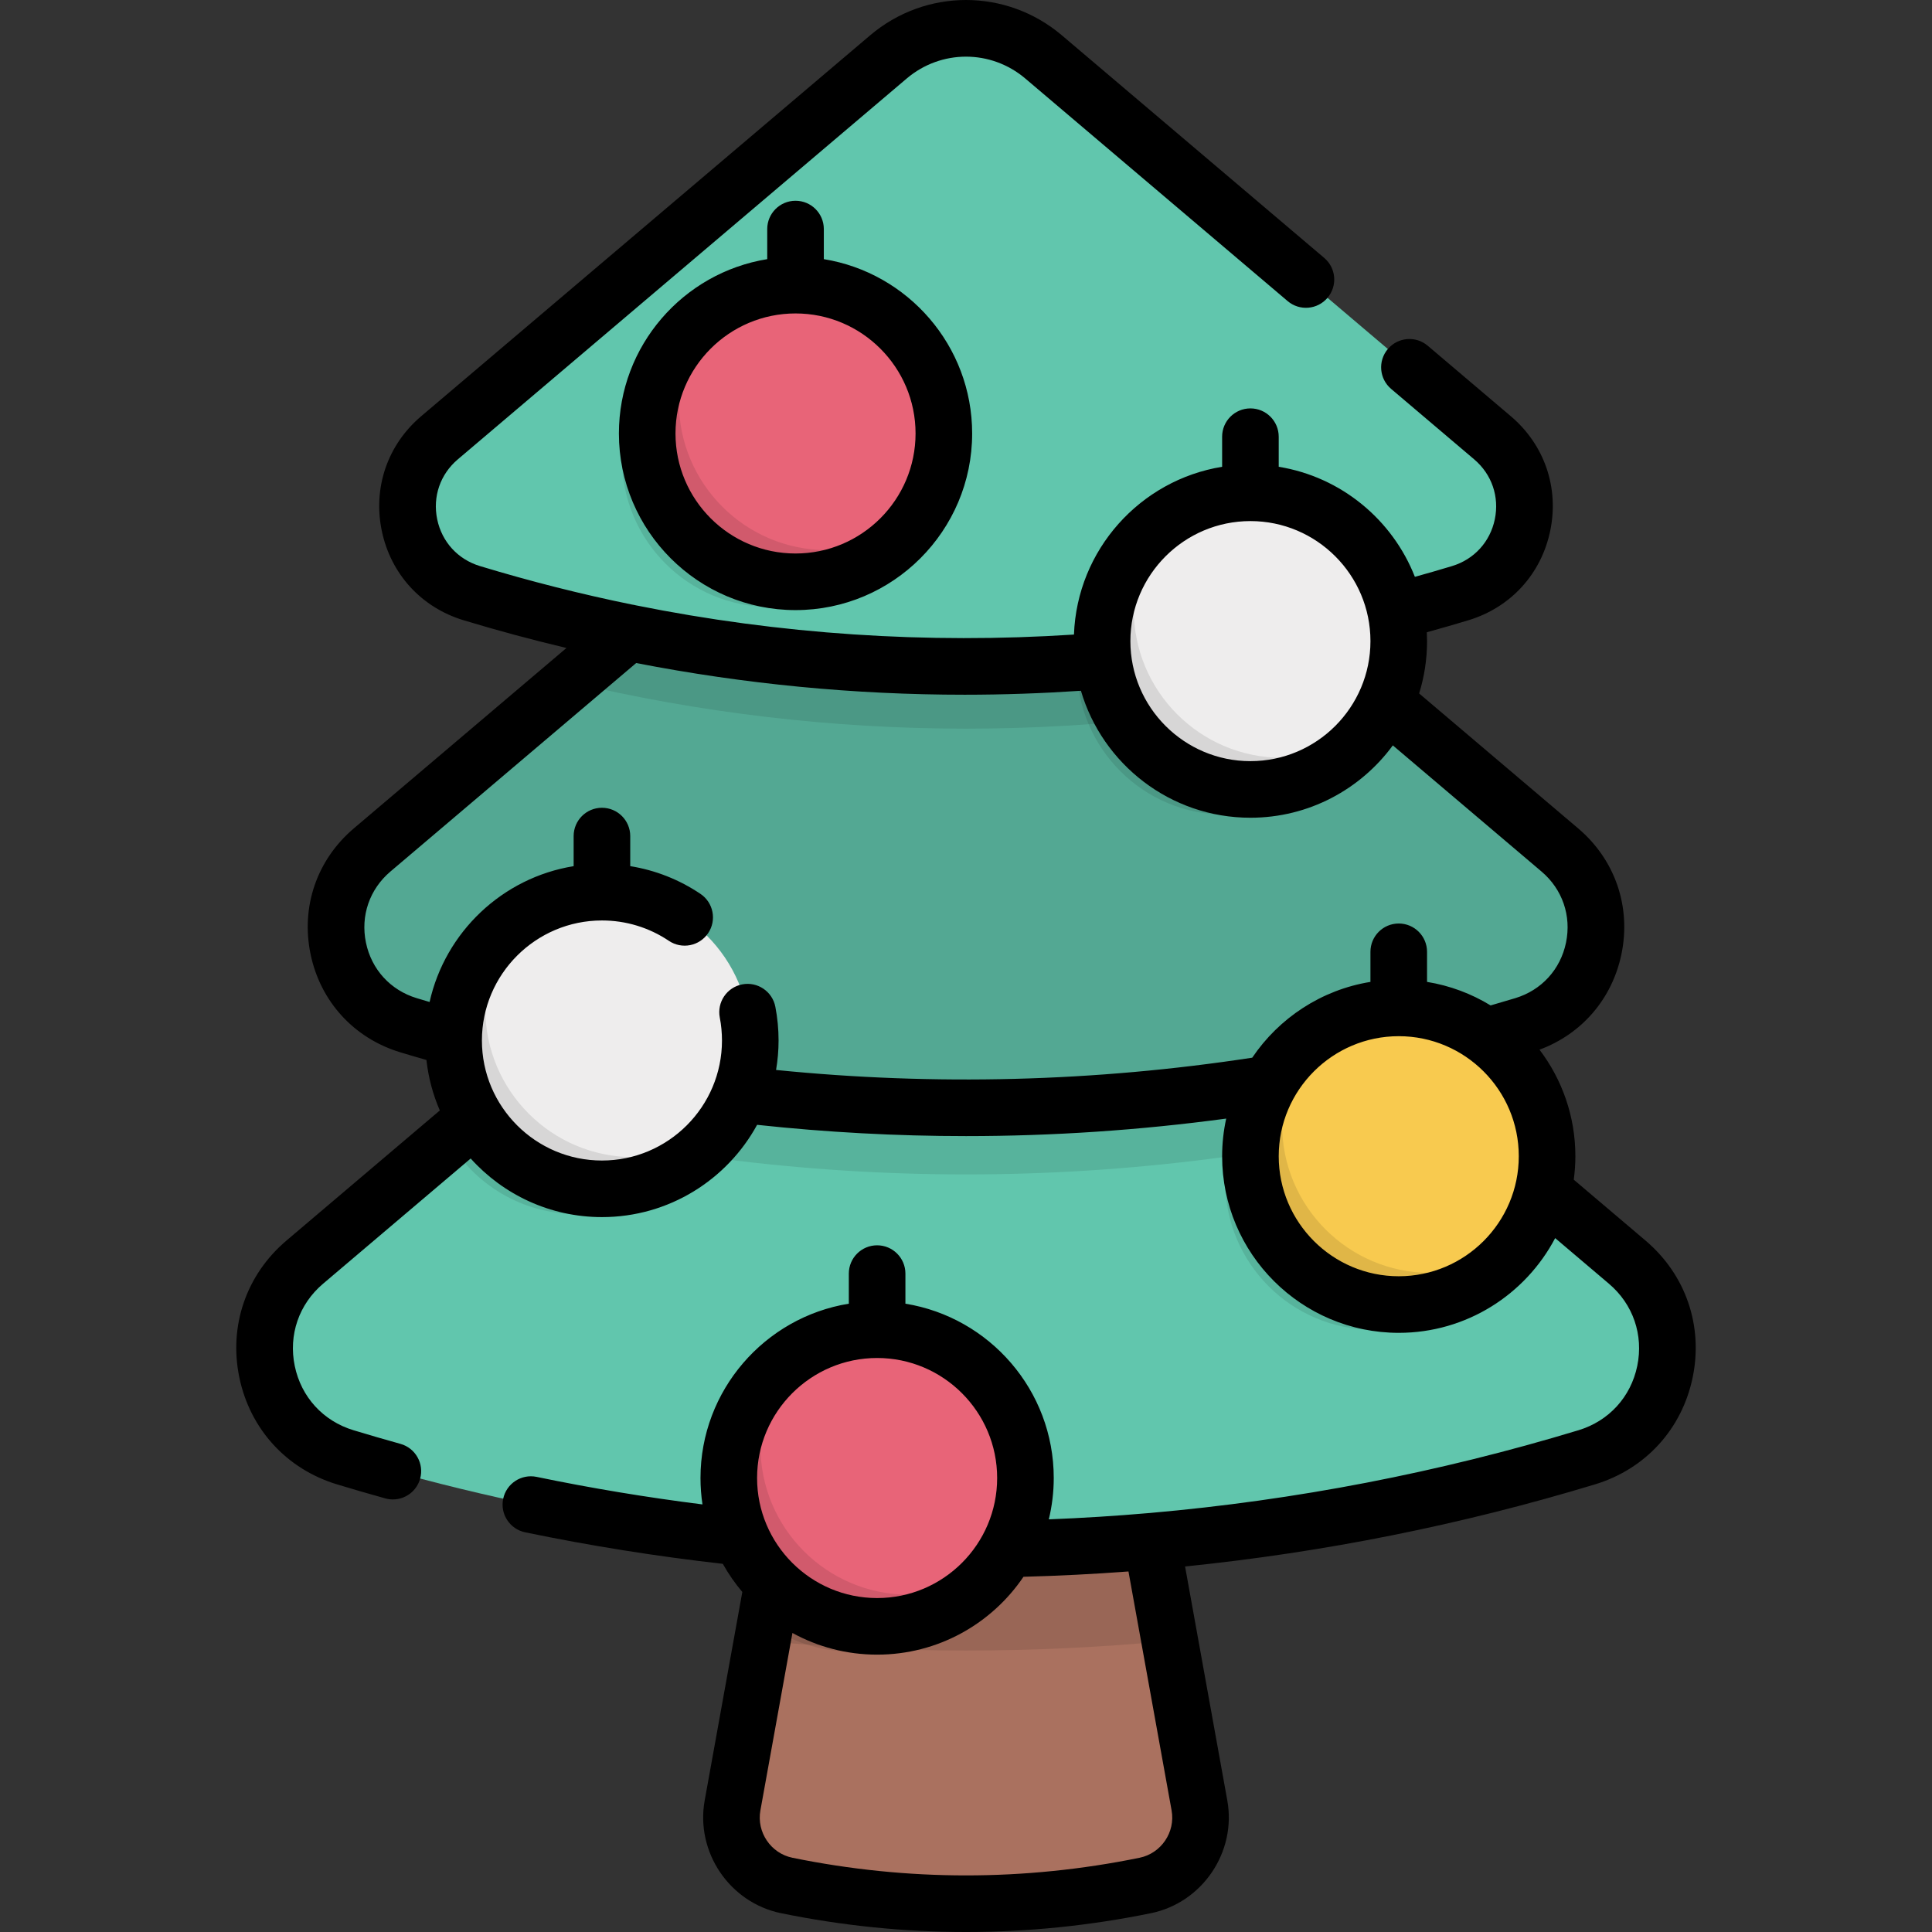 <?xml version="1.0" encoding="iso-8859-1"?>
<!-- Generator: Adobe Illustrator 19.0.0, SVG Export Plug-In . SVG Version: 6.00 Build 0)  -->
<svg version="1.1" id="Capa_1" xmlns="http://www.w3.org/2000/svg" xmlns:xlink="http://www.w3.org/1999/xlink" x="0px" y="0px"
	 viewBox="0 0 511.998 511.998" style="enable-background:new 0 0 511.998 511.998;" xml:space="preserve">
<rect x="0" y="0" width="511.998" height="511.998" fill="#333333" stroke="none"/>
<path style="fill:#AA715F;" d="M301.087,385.498h-90.176l-16.781,92.963c-1.769,9.798,4.61,19.215,14.365,21.208l0,0
	c31.346,6.404,63.662,6.404,95.007,0l0,0c9.755-1.993,16.133-11.41,14.365-21.208L301.087,385.498z"/>
<path style="opacity:0.1;enable-background:new    ;" d="M301.087,385.498h-90.176l-8.905,49.331
	c35.913,3.436,72.072,3.436,107.985,0L301.087,385.498z"/>
<path style="fill:#61C6AD;" d="M230.17,207.728L80.761,334.486c-18.159,15.406-12.059,44.802,10.73,51.712l0,0
	c107.261,32.522,221.756,32.522,329.017,0l0,0c22.789-6.91,28.888-36.306,10.73-51.712L281.829,207.728
	C266.929,195.086,245.07,195.086,230.17,207.728z"/>
<path style="opacity:0.1;enable-background:new    ;" d="M281.829,207.728c-14.9-12.641-36.759-12.641-51.659,0L127.574,294.77
	c84.207,21.949,172.642,21.949,256.85,0L281.829,207.728z"/>
<path style="fill:#61C6AD;" d="M232.801,111.409L98.616,225.251c-16.309,13.836-10.831,40.236,9.637,46.443l0,0
	c96.332,29.208,199.161,29.208,295.493,0l0,0c20.467-6.205,25.944-32.607,9.637-46.443L279.197,111.409
	C265.815,100.055,246.183,100.055,232.801,111.409z"/>
<path style="opacity:0.15;enable-background:new    ;" d="M232.801,111.409L98.616,225.251
	c-16.309,13.836-10.831,40.236,9.637,46.443l0,0c96.332,29.208,199.161,29.208,295.493,0l0,0
	c20.467-6.205,25.944-32.607,9.637-46.443L279.197,111.409C265.815,100.055,246.183,100.055,232.801,111.409z"/>
<path style="opacity:0.1;enable-background:new    ;" d="M279.197,111.409c-13.381-11.352-33.013-11.352-46.396,0l-81.716,69.328
	c68.97,16.481,140.858,16.481,209.826,0L279.197,111.409z"/>
<path style="fill:#61C6AD;" d="M235.433,15.09L116.471,116.016c-14.458,12.266-9.602,35.672,8.543,41.173l0,0
	c85.403,25.894,176.566,25.894,261.968,0l0,0c18.145-5.501,23.001-28.907,8.543-41.173L276.564,15.09
	C264.701,5.024,247.296,5.024,235.433,15.09z"/>
<circle style="opacity:0.1;enable-background:new    ;" cx="324.695" cy="176.576" r="39.305"/>
<path style="opacity:0.1;enable-background:new    ;" d="M152.846,243.11c-18.655,0-34.264,13-38.29,30.432
	c9.669,2.794,19.395,5.308,29.175,7.519l-24.871,21.1c6.81,11.696,19.474,19.564,33.985,19.564
	c21.709,0,39.308-17.599,39.308-39.308C192.154,260.708,174.555,243.11,152.846,243.11z"/>
<circle style="opacity:0.1;enable-background:new    ;" cx="363.999" cy="313.087" r="39.305"/>
<path style="opacity:0.1;enable-background:new    ;" d="M225.766,359.059c-21.709,0-39.308,17.599-39.308,39.308
	c0,2.747,0.284,5.426,0.82,8.014c6.489,0.792,12.987,1.481,19.494,2.048l-3.944,21.85c6.456,4.649,14.374,7.396,22.938,7.396
	c21.709,0,39.308-17.599,39.308-39.308C265.074,376.659,247.475,359.059,225.766,359.059z"/>
<circle style="opacity:0.1;enable-background:new    ;" cx="204.141" cy="121.554" r="39.305"/>
<circle style="fill:#EEEDED;" cx="331.374" cy="169.897" r="39.305"/>
<path style="opacity:0.1;enable-background:new    ;" d="M339.767,200.816c-21.709,0-39.309-17.599-39.309-39.308
	c0-8.713,2.84-16.761,7.637-23.277c-9.721,7.156-16.031,18.674-16.031,31.671c0,21.709,17.599,39.308,39.309,39.308
	c12.996,0,24.515-6.311,31.671-16.031C356.527,197.976,348.48,200.816,339.767,200.816z"/>
<circle style="fill:#EEEDED;" cx="159.527" cy="275.742" r="39.305"/>
<path style="opacity:0.1;enable-background:new    ;" d="M167.918,306.654c-21.709,0-39.309-17.599-39.309-39.308
	c0-8.713,2.84-16.761,7.638-23.278c-9.721,7.156-16.031,18.674-16.031,31.671c0,21.709,17.599,39.309,39.308,39.309
	c12.996,0,24.515-6.311,31.671-16.031C184.678,303.815,176.631,306.654,167.918,306.654z"/>
<circle style="fill:#F8CA4F;" cx="370.679" cy="306.408" r="39.305"/>
<path style="opacity:0.1;enable-background:new    ;" d="M379.074,337.324c-21.709,0-39.308-17.599-39.308-39.309
	c0-8.713,2.84-16.761,7.637-23.277c-9.721,7.156-16.031,18.674-16.031,31.671c0,21.709,17.599,39.308,39.308,39.308
	c12.996,0,24.515-6.31,31.671-16.031C395.835,334.484,387.788,337.324,379.074,337.324z"/>
<circle style="fill:#E86478;" cx="232.447" cy="391.687" r="39.305"/>
<path style="opacity:0.1;enable-background:new    ;" d="M240.838,422.603c-21.709,0-39.308-17.599-39.308-39.308
	c0-8.713,2.84-16.761,7.638-23.277c-9.721,7.156-16.031,18.674-16.031,31.671c0,21.709,17.599,39.308,39.308,39.308
	c12.996,0,24.515-6.311,31.671-16.031C257.598,419.764,249.551,422.603,240.838,422.603z"/>
<circle style="fill:#E86478;" cx="210.82" cy="114.874" r="39.305"/>
<path style="opacity:0.1;enable-background:new    ;" d="M219.216,145.789c-21.709,0-39.309-17.599-39.309-39.308
	c0-8.713,2.84-16.761,7.638-23.277c-9.721,7.156-16.031,18.674-16.031,31.671c0,21.709,17.599,39.308,39.308,39.308
	c12.996,0,24.515-6.311,31.671-16.031C235.976,142.95,227.929,145.789,219.216,145.789z"/>
<path d="M210.822,53.203c-4.141,0-7.499,3.358-7.499,7.499v7.974c-22.256,3.601-39.309,22.942-39.309,46.199
	c0,25.809,20.998,46.807,46.808,46.807s46.807-20.998,46.807-46.807c0-23.257-17.052-42.598-39.308-46.199v-7.974
	C218.321,56.56,214.964,53.203,210.822,53.203z M242.631,114.874c0,17.54-14.269,31.809-31.809,31.809s-31.81-14.269-31.81-31.809
	s14.269-31.809,31.81-31.809S242.631,97.335,242.631,114.874z M436.089,328.768l-19.025-16.141c0.272-2.036,0.425-4.108,0.425-6.217
	c0-10.6-3.547-20.383-9.508-28.238c11.208-4.146,19.257-13.464,21.717-25.314c2.607-12.564-1.679-25.023-11.463-33.324
	l-42.151-35.761c1.363-4.384,2.099-9.044,2.099-13.87c0-0.788-0.021-1.572-0.06-2.351c3.747-1.033,7.446-2.096,11.037-3.185
	c11.19-3.393,19.289-12.253,21.665-23.704c2.376-11.448-1.529-22.8-10.446-30.365l-22.015-18.677
	c-3.157-2.68-7.89-2.291-10.569,0.867c-2.68,3.159-2.292,7.891,0.867,10.57l22.014,18.677c4.663,3.955,6.706,9.893,5.463,15.881
	c-1.242,5.988-5.478,10.623-11.331,12.397c-3.208,0.973-6.506,1.924-9.85,2.852c-5.948-15.163-19.579-26.493-36.085-29.163v-7.974
	c0-4.141-3.357-7.499-7.499-7.499s-7.499,3.358-7.499,7.499v7.974c-21.699,3.511-38.439,21.986-39.264,44.462
	c-39.088,2.536-77.957-0.063-116.079-7.743c-0.327-0.091-0.659-0.152-0.994-0.197c-13.552-2.763-27.009-6.166-40.346-10.211
	c-5.853-1.775-10.089-6.409-11.33-12.397c-1.243-5.988,0.8-11.925,5.463-15.882l118.96-100.926c9.106-7.726,22.325-7.725,31.43,0
	l69.521,58.981c3.157,2.68,7.89,2.291,10.569-0.867c2.68-3.159,2.292-7.891-0.867-10.57L281.417,9.372
	c-14.728-12.496-36.106-12.495-50.835,0L111.621,110.298c-8.916,7.565-12.821,18.916-10.446,30.365
	c2.376,11.449,10.475,20.31,21.664,23.704c9.043,2.742,18.141,5.182,27.281,7.354l-56.356,47.812
	c-9.786,8.302-14.071,20.76-11.463,33.324c2.607,12.564,11.495,22.289,23.776,26.012c2.184,0.662,4.455,1.33,6.932,2.037
	c0.519,4.702,1.736,9.196,3.547,13.376l-40.646,34.485c-10.655,9.039-15.32,22.603-12.481,36.283
	c2.839,13.681,12.516,24.269,25.886,28.323c4.213,1.278,8.517,2.529,12.789,3.716c0.672,0.187,1.347,0.276,2.013,0.276
	c3.284,0,6.298-2.175,7.221-5.492c1.109-3.99-1.227-8.125-5.217-9.234c-4.158-1.156-8.348-2.374-12.453-3.618
	c-8.034-2.436-13.848-8.797-15.554-17.017c-1.706-8.22,1.098-16.37,7.499-21.8l39.122-33.191
	c8.574,9.529,20.993,15.533,34.79,15.533c17.72,0,33.169-9.898,41.115-24.455c18.411,1.985,36.89,2.987,55.368,2.987
	c23.04,0,46.074-1.561,68.947-4.64c-0.701,3.216-1.08,6.549-1.08,9.972c0,25.809,20.997,46.807,46.807,46.807
	c17.981,0,33.614-10.197,41.452-25.105l14.253,12.092c6.4,5.43,9.204,13.58,7.499,21.799c-1.706,8.22-7.521,14.581-15.554,17.018
	c-37.004,11.219-75.041,18.558-113.506,21.927c-0.119,0.006-0.238,0.016-0.357,0.029c-8.822,0.767-17.666,1.32-26.524,1.668
	c0.847-3.517,1.308-7.182,1.308-10.956c0-23.257-17.053-42.598-39.309-46.199v-7.973c0-4.141-3.358-7.499-7.499-7.499
	s-7.499,3.358-7.499,7.499v7.973c-22.256,3.601-39.309,22.942-39.309,46.199c0,2.378,0.181,4.713,0.525,6.996
	c-14.742-1.856-29.48-4.294-43.95-7.297c-4.051-0.84-8.025,1.765-8.866,5.819c-0.841,4.055,1.764,8.024,5.819,8.866
	c17.234,3.576,34.837,6.376,52.389,8.359c1.483,2.655,3.216,5.149,5.168,7.455l-9.972,55.241
	c-2.472,13.694,6.61,27.101,20.244,29.888c16.259,3.322,32.632,4.982,49.004,4.982c16.373,0,32.746-1.661,49.005-4.982
	c13.634-2.786,22.715-16.194,20.243-29.888l-11.19-62c36.795-3.736,73.174-11.004,108.627-21.754
	c13.371-4.054,23.049-14.642,25.887-28.323C451.409,351.37,446.743,337.806,436.089,328.768z M331.374,138.092
	c17.54,0,31.809,14.269,31.809,31.81s-14.269,31.809-31.809,31.809s-31.81-14.269-31.81-31.809S313.834,138.092,331.374,138.092z
	 M370.682,338.219c-17.54,0-31.809-14.269-31.809-31.809s14.27-31.81,31.809-31.81c17.54,0,31.809,14.27,31.809,31.81
	S388.221,338.219,370.682,338.219z M401.57,264.518c-2.078,0.63-4.247,1.268-6.546,1.929c-5.063-3.096-10.76-5.251-16.844-6.235
	v-7.974c0-4.141-3.357-7.499-7.499-7.499c-4.142,0-7.499,3.358-7.499,7.499v7.974c-13.009,2.105-24.242,9.583-31.328,20.084
	c-41.768,6.389-84.156,7.492-126.188,3.254c0.429-2.542,0.664-5.147,0.664-7.809c0-3.001-0.287-6.006-0.853-8.933
	c-0.786-4.066-4.725-6.724-8.787-5.938c-4.066,0.787-6.725,4.72-5.938,8.787c0.385,1.991,0.58,4.037,0.58,6.085
	c0,17.54-14.269,31.809-31.81,31.809s-31.809-14.269-31.809-31.809c0-17.54,14.27-31.81,31.809-31.81
	c6.356,0,12.489,1.867,17.737,5.398c3.435,2.313,8.096,1.403,10.409-2.034c2.313-3.436,1.403-8.096-2.034-10.409
	c-5.639-3.796-11.97-6.28-18.612-7.35v-7.97c0-4.141-3.358-7.499-7.499-7.499s-7.499,3.358-7.499,7.499v7.974
	c-18.902,3.058-34.039,17.473-38.175,35.996c-1.175-0.345-2.313-0.684-3.423-1.02c-6.943-2.105-11.968-7.603-13.442-14.707
	c-1.474-7.104,0.949-14.147,6.481-18.84l65.133-55.259c28.693,5.579,57.785,8.4,87.071,8.399c10.241-0.001,20.51-0.363,30.79-1.049
	c5.7,19.421,23.67,33.647,44.911,33.647c15.48,0,29.222-7.558,37.748-19.173l39.41,33.434c5.531,4.693,7.955,11.736,6.481,18.84
	C413.538,256.914,408.512,262.412,401.57,264.518z M232.444,359.88c17.54,0,31.81,14.27,31.81,31.81
	c0,17.54-14.269,31.81-31.81,31.81c-17.54,0-31.81-14.27-31.81-31.81C200.635,374.15,214.905,359.88,232.444,359.88z
	 M302.002,492.323c-30.524,6.236-61.48,6.236-92.005,0c-5.715-1.168-9.522-6.788-8.486-12.529l8.492-47.042
	c6.667,3.658,14.315,5.744,22.442,5.744c16.123,0,30.367-8.194,38.789-20.635c9.291-0.247,18.567-0.713,27.821-1.408l11.433,63.341
	C311.524,485.535,307.716,491.155,302.002,492.323z"/>
<g>
</g>
<g>
</g>
<g>
</g>
<g>
</g>
<g>
</g>
<g>
</g>
<g>
</g>
<g>
</g>
<g>
</g>
<g>
</g>
<g>
</g>
<g>
</g>
<g>
</g>
<g>
</g>
<g>
</g>
</svg>
